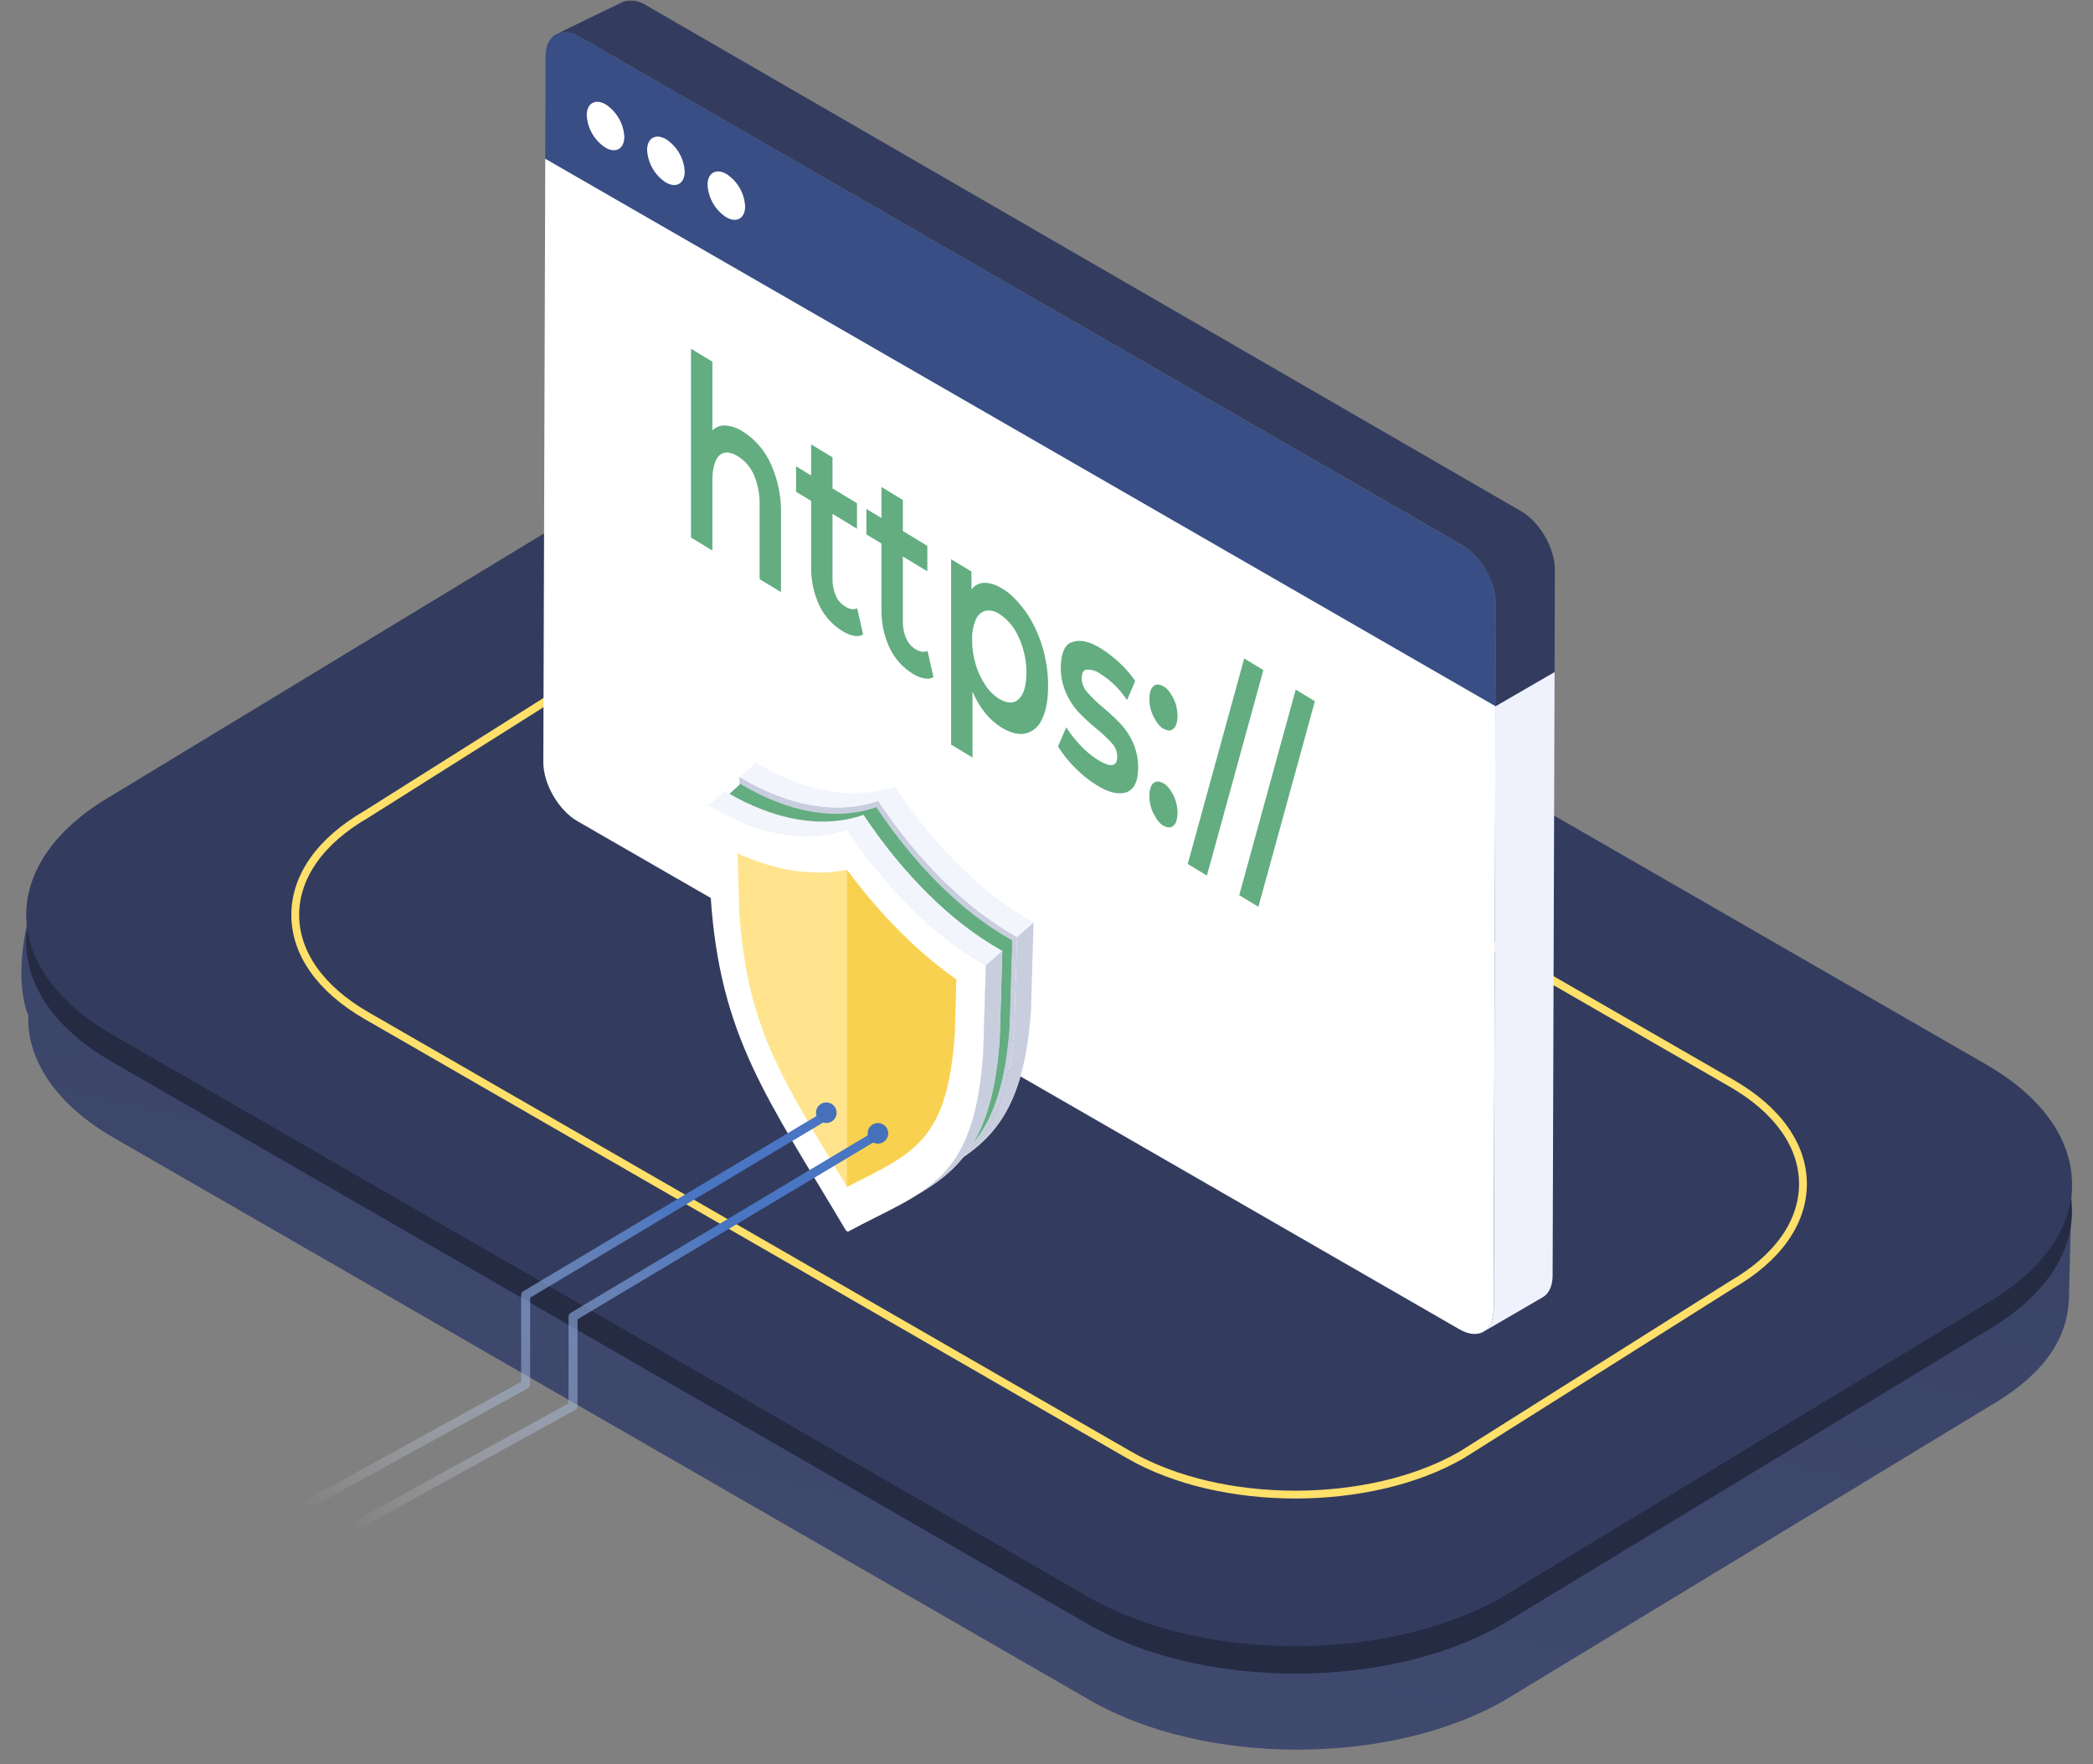 <svg width="535" height="451" viewBox="0 0 535 451" fill="none" xmlns="http://www.w3.org/2000/svg">
<rect x="0" y="0" width="535" height="451" fill="#808080" stroke="none"/>
<g clip-path="url(#clip0_9_56059)">
<mask id="mask0_9_56059" style="mask-type:luminance" maskUnits="userSpaceOnUse" x="0" y="0" width="535" height="451">
<path d="M535 0H0V451H535V0Z" fill="white"/>
</mask>
<g mask="url(#mask0_9_56059)">
<path d="M7.199 259.415C7.199 259.415 3.289 251.334 7.199 235.061C11.109 218.788 22.838 226.379 22.838 226.379C27.257 253.011 58.664 238.496 84.913 242.141L263.719 346.479L341.74 374.59L464.895 315.125L459.139 311.807C480.422 301.884 492.62 308.6 504.137 287.901L520.901 297.873L529.603 302.334L528.872 330.768C528.872 341.824 522.827 351.22 508.224 359.634L384.612 434.607C355.396 451.433 307.854 451.433 278.636 434.607L29.108 290.843C14.744 282.569 7.437 271.73 7.209 260.864C7.199 260.377 7.219 259.891 7.238 259.404L7.199 259.415Z" fill="url(#paint0_linear_9_56059)"/>
<path d="M384.106 408.136L507.72 333.164C536.937 316.326 536.937 288.94 507.72 272.114L258.192 128.352C228.986 111.525 181.443 111.525 152.23 128.362L28.613 203.325C-0.604 220.161 -0.604 247.547 28.604 264.374L278.131 408.134C307.348 424.966 354.891 424.966 384.106 408.136Z" fill="#333C5E"/>
<path d="M118.284 389.537L118.552 389.075L529.68 627.221L529.144 628.144L118.016 390L118.284 389.537Z" fill="url(#paint1_linear_9_56059)"/>
<path d="M71.373 618.533L71.255 618.352L70.793 617.639L212.025 526.598C217.591 523.01 221.501 517.362 222.894 510.897C224.287 504.432 223.05 497.68 219.454 492.126C217.314 488.821 214.422 486.069 211.012 484.093L81.698 409.186L81.966 408.726L82.234 408.264L211.552 483.169C217.528 486.63 221.881 492.319 223.654 498.983C225.427 505.648 224.474 512.742 221.005 518.705C218.94 522.255 216.063 525.266 212.608 527.493L71.373 618.533Z" fill="url(#paint2_linear_9_56059)"/>
<path d="M482.012 347.251L481.432 346.356L327.065 445.86C320.846 449.868 313.638 452.083 306.237 452.259C298.836 452.435 291.531 450.565 285.128 446.857L155.942 372.024L155.674 372.485L155.406 372.946L285.162 448.107C291.565 451.816 298.87 453.686 306.271 453.51C313.671 453.334 320.879 451.12 327.098 447.112L482.012 347.251Z" fill="url(#paint3_linear_9_56059)"/>
<path d="M331.12 382.035C346.5 382.035 361.889 378.657 373.605 371.903L442.645 328.379C454.382 321.615 460.856 312.476 460.861 302.642C460.867 292.807 454.381 283.67 442.645 276.905L247.705 164.591C224.282 151.101 186.167 151.081 162.724 164.591L93.686 208.114C81.939 214.879 75.469 224.017 75.469 233.852C75.469 243.686 81.939 252.825 93.679 259.598L288.63 371.903C300.341 378.657 315.731 382.035 331.12 382.035Z" stroke="#FFE06A" stroke-width="2"/>
<path d="M28.603 264.377L278.131 408.14C307.348 424.967 354.89 424.967 384.105 408.14L507.724 333.168C520.784 325.635 527.982 316.013 529.375 306.145C531.088 318.343 523.88 330.879 507.724 340.196L384.106 415.166C354.891 432.001 307.349 432.001 278.132 415.166L28.603 271.41C12.448 262.103 5.249 249.566 6.962 237.368C8.346 247.222 15.553 256.857 28.603 264.377Z" fill="#242B43"/>
<path d="M381.817 334.752L382.246 180.522L397.369 171.766L396.87 325.991C396.87 328.766 395.872 330.757 394.302 331.614L379.25 340.37C380.819 339.446 381.747 337.527 381.817 334.752Z" fill="#EFF2FD"/>
<path d="M139.377 40.552L154.461 31.806L397.362 171.744L382.278 180.492L139.377 40.552Z" fill="url(#paint4_linear_9_56059)"/>
<path d="M382.281 180.491L381.786 334.771C381.769 340.307 377.885 342.568 373.057 339.787L147.6 209.898C142.771 207.117 138.868 200.368 138.883 194.833L139.377 40.552L382.281 180.491Z" fill="white"/>
<path d="M158.865 0.65C160.433 -0.276 162.645 -0.134 165.07 1.29L388.74 130.621C393.591 133.398 397.443 140.09 397.443 145.642L397.372 171.767L382.248 180.523L382.32 154.398C382.391 148.843 378.538 142.158 373.687 139.307L148.261 9.468C145.761 8.044 143.624 7.902 141.982 8.828L158.865 0.65Z" fill="#333C5E"/>
<path d="M373.678 139.341C378.509 142.124 382.368 148.844 382.352 154.379L382.278 180.492L139.377 40.552L139.451 14.44C139.465 8.904 143.397 6.67 148.227 9.449L373.678 139.341Z" fill="#384E85"/>
<path d="M190.468 52.768C190.459 55.798 188.312 57.071 185.67 55.549C184.267 54.639 183.101 53.411 182.264 51.966C181.428 50.52 180.946 48.898 180.857 47.231C180.866 44.203 183.013 42.929 185.701 44.477C187.092 45.389 188.248 46.614 189.076 48.055C189.904 49.495 190.381 51.109 190.468 52.768Z" fill="white"/>
<path d="M175.023 43.872C175.014 46.902 172.866 48.175 170.224 46.653C168.822 45.743 167.655 44.516 166.819 43.07C165.983 41.625 165.501 40.002 165.412 38.336C165.421 35.307 167.569 34.033 170.256 35.582C171.647 36.493 172.803 37.719 173.631 39.159C174.46 40.599 174.936 42.214 175.023 43.872Z" fill="white"/>
<path d="M159.587 34.977C159.578 38.006 157.431 39.28 154.789 37.758C153.386 36.848 152.219 35.621 151.383 34.175C150.547 32.73 150.065 31.108 149.977 29.441C149.985 26.412 152.133 25.138 154.82 26.686C156.211 27.598 157.367 28.823 158.196 30.264C159.024 31.704 159.5 33.319 159.587 34.977Z" fill="white"/>
<path d="M196.964 118.437C198.837 122.512 199.75 126.961 199.634 131.442V151.353L194.167 148.04V129.171C194.241 126.519 193.749 123.88 192.723 121.432C191.88 119.447 190.444 117.771 188.611 116.63C184.514 114.113 182.019 116.613 182.094 123.157V140.724L176.627 137.41V89.136L182.094 92.45V110.017C182.531 109.583 183.056 109.247 183.632 109.03C184.209 108.813 184.825 108.72 185.441 108.757C187.028 108.891 188.556 109.425 189.88 110.309C192.985 112.272 195.447 115.097 196.964 118.437Z" fill="#63AD81"/>
<path d="M220.628 162.181C219.919 162.584 219.083 162.705 218.288 162.52C217.254 162.308 216.268 161.91 215.379 161.343C212.797 159.768 210.731 157.476 209.435 154.747C207.974 151.622 207.255 148.203 207.335 144.756V128.036L203.486 125.705V119.197L207.335 121.528V113.591L212.802 116.905V124.842L219.057 128.632V135.14L212.802 131.35V147.873C212.765 149.374 213.048 150.865 213.633 152.248C214.128 153.403 214.968 154.378 216.039 155.04C217.257 155.781 218.303 155.926 219.101 155.463L220.628 162.181Z" fill="#63AD81"/>
<path d="M238.606 173.076C237.896 173.479 237.061 173.6 236.266 173.415C235.232 173.202 234.247 172.804 233.358 172.238C230.774 170.664 228.708 168.371 227.413 165.64C225.953 162.516 225.235 159.097 225.314 155.65V138.931L221.465 136.6V130.089L225.314 132.421V124.483L230.782 127.798V135.735L237.039 139.523V146.03L230.782 142.247V158.771C230.744 160.271 231.027 161.762 231.612 163.144C232.107 164.3 232.947 165.275 234.018 165.936C235.235 166.678 236.283 166.823 237.08 166.361L238.606 173.076Z" fill="#63AD81"/>
<path d="M262.161 156.316C264.02 159.013 265.444 161.984 266.381 165.121C267.403 168.435 267.919 171.884 267.913 175.351C267.898 178.947 267.378 181.801 266.381 183.759C266.022 184.668 265.452 185.478 264.719 186.125C263.985 186.771 263.109 187.236 262.161 187.479C260.441 187.886 258.376 187.385 256.059 185.996C252.909 184.086 250.416 181.014 248.579 176.779V193.632L243.111 190.318V142.946L248.316 146.095V150.651C248.708 150.134 249.214 149.714 249.794 149.423C250.375 149.131 251.014 148.976 251.664 148.969C253.234 149.024 254.757 149.519 256.059 150.398C257.88 151.326 259.99 153.375 262.161 156.316ZM260.413 178.678C261.674 177.598 262.347 175.288 262.361 171.984C262.389 168.861 261.724 165.77 260.413 162.932C259.395 160.483 257.667 158.393 255.449 156.931C254.943 156.567 254.368 156.308 253.76 156.168C253.152 156.029 252.521 156.012 251.906 156.119C251.342 156.285 250.824 156.578 250.391 156.977C249.959 157.375 249.624 157.867 249.413 158.415C248.731 160.05 248.417 161.814 248.494 163.583C248.48 165.712 248.79 167.83 249.413 169.866C249.964 171.755 250.805 173.548 251.906 175.181C252.817 176.587 254.027 177.776 255.449 178.665C257.52 179.882 259.23 179.889 260.411 178.675L260.413 178.678Z" fill="#63AD81"/>
<path d="M274.777 196.225C273.123 194.598 271.669 192.778 270.447 190.806L272.547 185.896C273.632 187.626 274.901 189.236 276.33 190.697C277.622 192.07 279.085 193.272 280.682 194.275C283.947 196.254 285.58 195.963 285.581 193.403C285.583 192.19 285.14 191.018 284.335 190.108C283.104 188.74 281.765 187.472 280.332 186.316C278.675 184.967 277.105 183.515 275.63 181.97C274.321 180.53 273.257 178.885 272.481 177.102C271.558 174.991 271.103 172.707 271.146 170.405C271.25 166.862 272.225 164.681 273.926 164.185C275.947 163.369 278.502 163.909 281.428 165.77C283.159 166.84 284.772 168.09 286.24 169.5C287.723 170.865 289.044 172.396 290.176 174.063L288.077 178.971C286.356 176.295 284.073 174.023 281.384 172.316C280.345 171.508 279.047 171.103 277.732 171.175C277.005 171.197 276.564 171.929 276.484 173.247C276.488 174.56 276.962 175.829 277.819 176.825C279.083 178.281 280.466 179.63 281.953 180.858C283.571 182.188 285.104 183.616 286.544 185.136C287.82 186.538 288.861 188.136 289.629 189.868C290.527 191.918 290.967 194.138 290.92 196.375C290.92 199.628 289.972 201.658 288.076 202.465C285.97 203.218 283.336 202.618 280.333 200.695C278.302 199.442 276.435 197.94 274.777 196.225Z" fill="#63AD81"/>
<path d="M294.852 183.18C294.163 181.779 293.804 180.238 293.805 178.676C293.82 177.026 294.182 175.891 294.837 175.401C295.457 174.817 296.337 174.836 297.396 175.455C298.126 175.718 299.094 176.867 299.954 178.5C300.639 179.913 300.993 181.464 300.986 183.034C300.963 184.671 300.599 185.79 299.936 186.268C299.324 186.865 298.451 186.863 297.4 186.26C296.671 185.986 295.708 184.822 294.852 183.18ZM294.852 207.968C294.163 206.566 293.804 205.026 293.805 203.465C293.821 201.814 294.182 200.679 294.837 200.189C295.457 199.605 296.337 199.624 297.396 200.243C298.126 200.507 299.094 201.655 299.954 203.288C300.638 204.7 300.991 206.25 300.985 207.819C300.962 209.456 300.598 210.577 299.935 211.054C299.324 211.651 298.45 211.648 297.399 211.046C296.671 210.775 295.708 209.608 294.852 207.968Z" fill="#63AD81"/>
<path d="M318.038 168.305L322.937 171.273L308.501 223.812L303.602 220.843L318.038 168.305Z" fill="#63AD81"/>
<path d="M331.202 176.277L336.102 179.246L321.666 231.784L316.766 228.815L331.202 176.277Z" fill="#63AD81"/>
<path d="M259.512 239.225C247.012 232.163 234.791 220.128 224.548 204.792L224.41 204.712C214.167 208.247 201.945 206.203 189.444 198.857L188.967 198.575L189.639 221.882C192.012 258.01 204.358 273.734 224.235 307.323L224.719 307.606C244.595 296.915 256.942 295.42 259.314 262.024L259.99 239.496L259.512 239.225Z" fill="url(#paint5_linear_9_56059)"/>
<path d="M263.716 235.59C251.215 228.528 238.994 216.493 228.75 201.156L228.611 201.076C218.37 204.613 206.147 202.569 193.647 195.223L193.169 194.94L189.1 198.655L189.444 198.856C201.944 206.2 214.165 208.247 224.41 204.711L224.547 204.79C234.791 220.128 247.013 232.166 259.514 239.224L259.991 239.492L259.316 262.023C257.768 283.819 251.967 292.025 242.601 298.068C254.301 291.172 261.78 282.887 263.519 258.387L264.192 235.859L263.716 235.59Z" fill="#F2F5FC"/>
<path d="M264.194 235.86L263.716 235.589C251.215 228.528 238.995 216.493 228.751 201.156L228.612 201.076L224.41 204.711L224.548 204.791C234.791 220.128 247.012 232.168 259.514 239.225L259.991 239.493L264.194 235.86Z" fill="#F2F5FC"/>
<path d="M259.993 239.495L259.318 262.025C257.77 283.821 251.969 292.028 242.604 298.071C254.304 291.176 261.783 282.889 263.521 258.391L264.194 235.862L259.993 239.495Z" fill="url(#paint6_linear_9_56059)"/>
<path d="M258.218 240.126C245.995 233.227 234.045 221.455 224.031 206.459L223.894 206.381C213.879 209.839 201.93 207.84 189.707 200.657L189.24 200.382L185.262 204.012L185.599 204.209C197.821 211.392 209.773 213.391 219.786 209.934L219.923 210.013C229.937 225.009 241.887 236.779 254.11 243.679L254.577 243.943L253.916 265.975C252.407 287.286 246.731 295.31 237.574 301.219C249.014 294.477 256.323 286.376 258.026 262.421L258.686 240.389L258.218 240.126Z" fill="#63AD81"/>
<path d="M258.682 240.389L258.215 240.126C245.993 233.226 234.043 221.455 224.028 206.458L223.891 206.38L219.781 209.935L219.918 210.013C229.933 225.01 241.882 236.779 254.105 243.68L254.572 243.944L258.682 240.389Z" fill="#63AD81"/>
<path d="M254.572 243.944L253.912 265.976C252.396 287.287 246.727 295.31 237.568 301.22C249.009 294.477 256.318 286.376 258.02 262.421L258.681 240.389L254.572 243.944Z" fill="#63AD81"/>
<path d="M251.528 246.459C239.026 239.402 226.806 227.362 216.561 212.026L216.424 211.947C206.18 215.481 193.959 213.438 181.458 206.092L180.98 205.81L181.652 229.116C184.025 265.244 196.372 280.967 216.249 314.557L216.733 314.84C236.608 304.151 248.956 302.654 251.328 269.258L252.003 246.73L251.528 246.459Z" fill="url(#paint7_linear_9_56059)"/>
<path d="M255.73 242.826C243.23 235.769 231.009 223.729 220.765 208.392L220.627 208.313C210.385 211.848 198.162 209.805 185.662 202.459L185.185 202.176L181.115 205.89L181.459 206.091C193.959 213.435 206.18 215.481 216.424 211.946L216.562 212.025C226.805 227.363 239.026 239.401 251.529 246.458L252.006 246.728L251.331 269.259C249.784 291.055 243.983 299.261 234.617 305.306C246.317 298.408 253.797 290.123 255.536 265.624L256.211 243.095L255.73 242.826Z" fill="#F2F5FC"/>
<path d="M256.209 243.092L255.73 242.822C243.23 235.765 231.009 223.725 220.764 208.389L220.626 208.31L216.424 211.945L216.562 212.024C226.805 227.362 239.027 239.4 251.528 246.457L252.006 246.727L256.209 243.092Z" fill="#F2F5FC"/>
<path d="M252.005 246.729L251.329 269.259C249.782 291.054 243.981 299.26 234.615 305.304C246.315 298.407 253.795 290.123 255.533 265.623L256.209 243.094L252.005 246.729Z" fill="url(#paint8_linear_9_56059)"/>
<path d="M214.021 299.268C198.593 273.732 190.832 260.884 188.961 232.856L188.535 218.142C198.443 222.612 207.938 224.036 216.493 222.337C225.046 233.893 234.543 243.41 244.449 250.355L244.023 264.577C242.151 290.453 234.39 294.356 218.96 302.119C218.153 302.526 217.33 302.941 216.493 303.365L214.021 299.268Z" fill="#FFE48D"/>
<path d="M216.488 222.337C225.042 233.893 234.539 243.411 244.444 250.355L244.019 264.577C242.147 290.453 234.386 294.358 218.956 302.12L216.488 303.369V222.337Z" fill="#F9D150"/>
<path d="M71.499 401.969L147.037 360.396C147.217 360.297 147.366 360.152 147.47 359.975C147.575 359.799 147.63 359.598 147.63 359.393V337.221L225.971 290.387L224.815 288.398L145.902 335.57C145.728 335.671 145.583 335.816 145.483 335.99C145.382 336.165 145.329 336.362 145.328 336.563V358.719L69.522 400.444C70.181 400.947 70.838 401.463 71.499 401.969Z" fill="url(#paint9_linear_9_56059)"/>
<path d="M59.385 396.446L134.923 354.874C135.102 354.775 135.252 354.629 135.356 354.453C135.46 354.276 135.515 354.075 135.515 353.87V331.698L213.856 284.864L212.701 282.875L133.788 330.046C133.613 330.148 133.468 330.293 133.368 330.467C133.267 330.642 133.213 330.839 133.213 331.041V353.196L57.406 394.921C58.066 395.427 58.724 395.939 59.385 396.446Z" fill="url(#paint10_linear_9_56059)"/>
<path d="M211.217 287.059C212.675 287.059 213.856 285.88 213.856 284.426C213.856 282.972 212.675 281.792 211.217 281.792C209.76 281.792 208.578 282.972 208.578 284.426C208.578 285.88 209.76 287.059 211.217 287.059Z" fill="url(#paint11_linear_9_56059)"/>
<path d="M224.411 292.326C225.868 292.326 227.05 291.147 227.05 289.692C227.05 288.238 225.868 287.059 224.411 287.059C222.953 287.059 221.771 288.238 221.771 289.692C221.771 291.147 222.953 292.326 224.411 292.326Z" fill="url(#paint12_linear_9_56059)"/>
</g>
</g>
<defs>
<linearGradient id="paint0_linear_9_56059" x1="924.806" y1="142.243" x2="726.229" y2="1057.5" gradientUnits="userSpaceOnUse">
<stop stop-color="#333C5E"/>
<stop offset="1" stop-color="#4F5982"/>
</linearGradient>
<linearGradient id="paint1_linear_9_56059" x1="-317.525" y1="902.356" x2="-317.365" y2="901.804" gradientUnits="userSpaceOnUse">
<stop stop-color="#77ABD4"/>
<stop offset="0.955" stop-color="#BAC3DE" stop-opacity="0.01"/>
<stop offset="1" stop-color="white" stop-opacity="0"/>
</linearGradient>
<linearGradient id="paint2_linear_9_56059" x1="-321.073" y1="901.975" x2="-320.535" y2="901.713" gradientUnits="userSpaceOnUse">
<stop stop-color="#77ABD4"/>
<stop offset="0.955" stop-color="#BAC3DE" stop-opacity="0.01"/>
<stop offset="1" stop-color="white" stop-opacity="0"/>
</linearGradient>
<linearGradient id="paint3_linear_9_56059" x1="-317.845" y1="899.756" x2="-317.808" y2="899.303" gradientUnits="userSpaceOnUse">
<stop stop-color="#77ABD4"/>
<stop offset="0.955" stop-color="#BAC3DE" stop-opacity="0.01"/>
<stop offset="1" stop-color="white" stop-opacity="0"/>
</linearGradient>
<linearGradient id="paint4_linear_9_56059" x1="7.805" y1="900.876" x2="8.836" y2="900.876" gradientUnits="userSpaceOnUse">
<stop stop-color="#A0CCE0"/>
<stop offset="1" stop-color="#69A1E3"/>
</linearGradient>
<linearGradient id="paint5_linear_9_56059" x1="2.958" y1="855.922" x2="3.384" y2="855.922" gradientUnits="userSpaceOnUse">
<stop stop-color="white"/>
<stop offset="0.506" stop-color="#CAD1E0"/>
<stop offset="1" stop-color="#C8CEDE"/>
</linearGradient>
<linearGradient id="paint6_linear_9_56059" x1="-8.797" y1="854.031" x2="-8.387" y2="854.031" gradientUnits="userSpaceOnUse">
<stop stop-color="white"/>
<stop offset="0.506" stop-color="#CAD1E0"/>
<stop offset="1" stop-color="#C8CEDE"/>
</linearGradient>
<linearGradient id="paint7_linear_9_56059" x1="3.849" y1="855.628" x2="2.426" y2="855.921" gradientUnits="userSpaceOnUse">
<stop stop-color="white"/>
<stop offset="0.506" stop-color="#CAD1E0"/>
<stop offset="1" stop-color="#C8CEDE"/>
</linearGradient>
<linearGradient id="paint8_linear_9_56059" x1="-8.635" y1="854.127" x2="-8.225" y2="854.127" gradientUnits="userSpaceOnUse">
<stop stop-color="white"/>
<stop offset="0.506" stop-color="#CAD1E0"/>
<stop offset="1" stop-color="#C8CEDE"/>
</linearGradient>
<linearGradient id="paint9_linear_9_56059" x1="57.944" y1="421.617" x2="143.534" y2="287.544" gradientUnits="userSpaceOnUse">
<stop stop-color="white" stop-opacity="0"/>
<stop offset="0.268" stop-color="white" stop-opacity="0"/>
<stop offset="1" stop-color="#4975C2"/>
</linearGradient>
<linearGradient id="paint10_linear_9_56059" x1="45.829" y1="416.094" x2="131.419" y2="282.02" gradientUnits="userSpaceOnUse">
<stop stop-color="white" stop-opacity="0"/>
<stop offset="0.268" stop-color="white" stop-opacity="0"/>
<stop offset="1" stop-color="#4975C2"/>
</linearGradient>
<linearGradient id="paint11_linear_9_56059" x1="-56.73" y1="808.129" x2="-56.307" y2="808.129" gradientUnits="userSpaceOnUse">
<stop stop-color="#5E98F7"/>
<stop offset="1" stop-color="#4670BA"/>
</linearGradient>
<linearGradient id="paint12_linear_9_56059" x1="-57.867" y1="808.581" x2="-57.445" y2="808.581" gradientUnits="userSpaceOnUse">
<stop stop-color="#5E98F7"/>
<stop offset="1" stop-color="#4670BA"/>
</linearGradient>
<clipPath id="clip0_9_56059">
<rect width="535" height="451" fill="white"/>
</clipPath>
</defs>
</svg>
